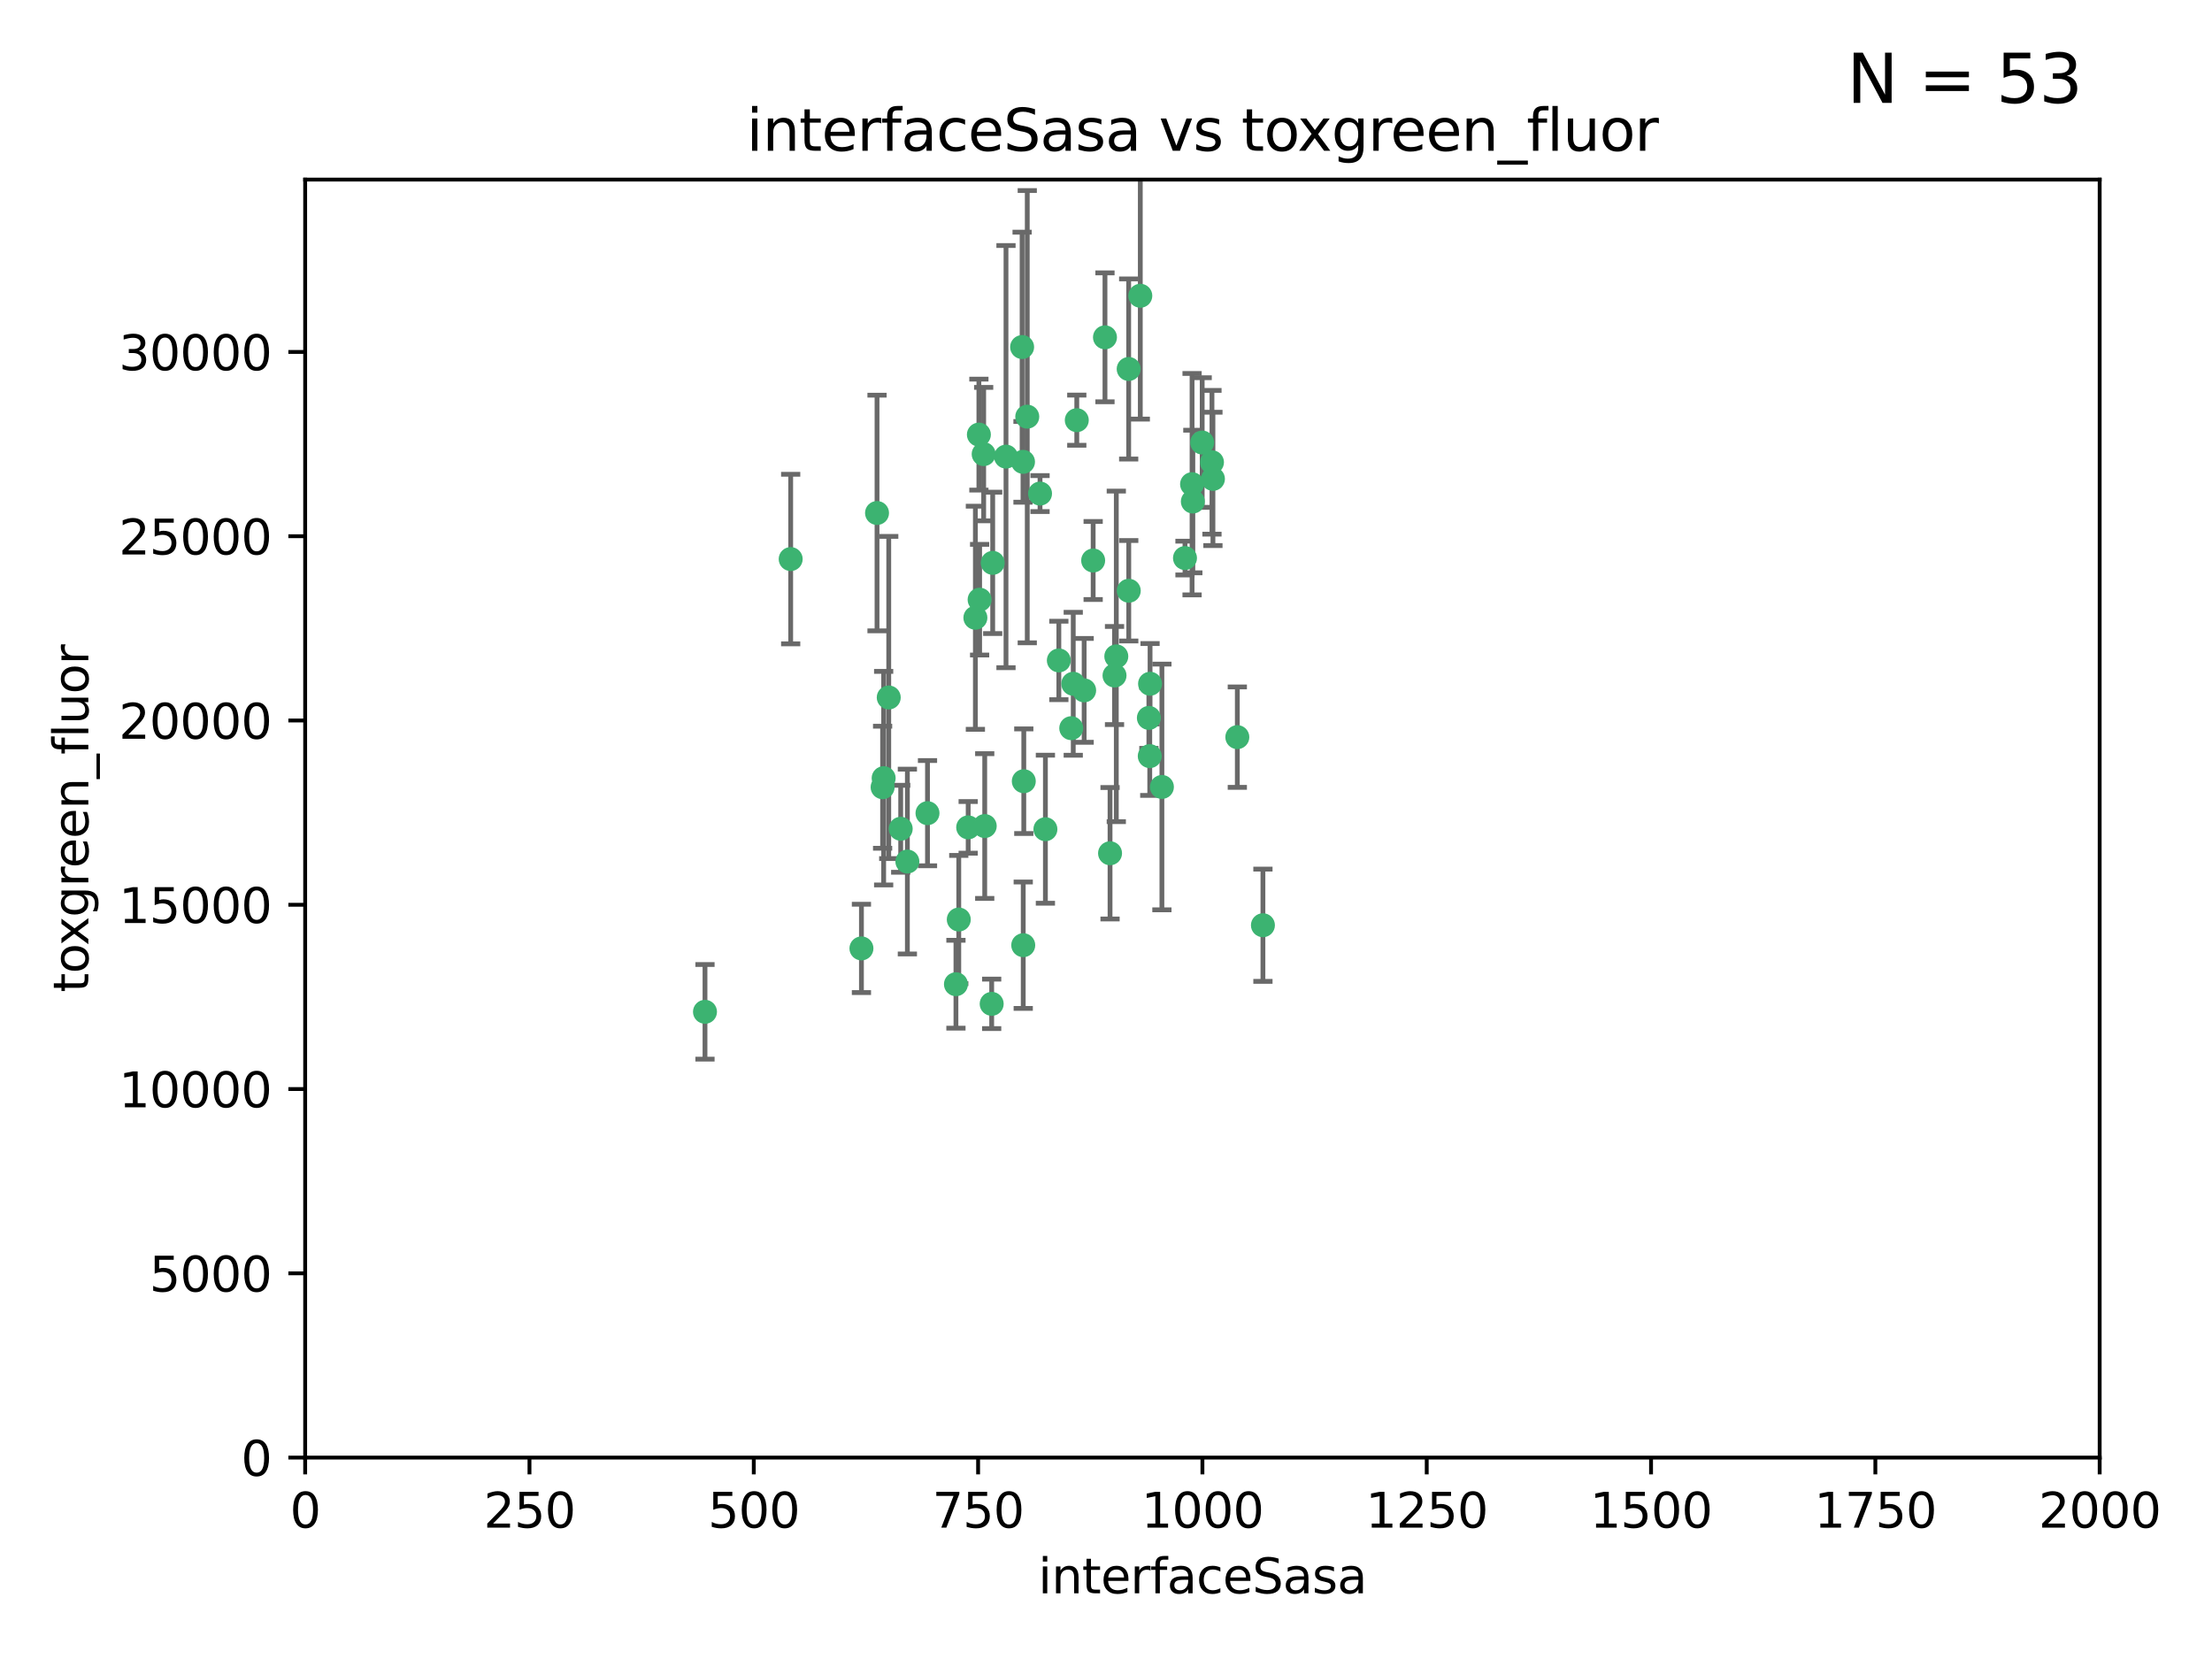 <?xml version="1.0" encoding="utf-8" standalone="no"?>
<!DOCTYPE svg PUBLIC "-//W3C//DTD SVG 1.1//EN"
  "http://www.w3.org/Graphics/SVG/1.1/DTD/svg11.dtd">
<svg xmlns:xlink="http://www.w3.org/1999/xlink" width="460.8pt" height="345.6pt" viewBox="0 0 460.8 345.6" xmlns="http://www.w3.org/2000/svg" version="1.1">
 <defs>
  <style type="text/css">*{stroke-linejoin: round; stroke-linecap: butt}</style>
 </defs>
 <g id="figure_1">
  <g id="patch_1">
   <path d="M 0 345.6 
L 460.8 345.6 
L 460.8 0 
L 0 0 
z
" style="fill: #ffffff"/>
  </g>
  <g id="axes_1">
   <g id="patch_2">
    <path d="M 63.571 303.64 
L 437.4 303.64 
L 437.4 37.411 
L 63.571 37.411 
z
" style="fill: #ffffff"/>
   </g>
   <g id="PathCollection_1">
    <defs>
     <path id="m76cff6a9b3" d="M 0 1.118 
C 0.297 1.118 0.581 1 0.791 0.791 
C 1 0.581 1.118 0.297 1.118 0 
C 1.118 -0.297 1 -0.581 0.791 -0.791 
C 0.581 -1 0.297 -1.118 0 -1.118 
C -0.297 -1.118 -0.581 -1 -0.791 -0.791 
C -1 -0.581 -1.118 -0.297 -1.118 0 
C -1.118 0.297 -1 0.581 -0.791 0.791 
C -0.581 1 -0.297 1.118 0 1.118 
z
" style="stroke: #3cb371"/>
    </defs>
    <g clip-path="url(#p45ce28cfd4)">
     <use xlink:href="#m76cff6a9b3" x="212.925" y="72.294" style="fill: #3cb371; stroke: #3cb371"/>
     <use xlink:href="#m76cff6a9b3" x="232.546" y="136.733" style="fill: #3cb371; stroke: #3cb371"/>
     <use xlink:href="#m76cff6a9b3" x="250.437" y="92.187" style="fill: #3cb371; stroke: #3cb371"/>
     <use xlink:href="#m76cff6a9b3" x="252.676" y="99.763" style="fill: #3cb371; stroke: #3cb371"/>
     <use xlink:href="#m76cff6a9b3" x="230.187" y="70.271" style="fill: #3cb371; stroke: #3cb371"/>
     <use xlink:href="#m76cff6a9b3" x="246.854" y="116.252" style="fill: #3cb371; stroke: #3cb371"/>
     <use xlink:href="#m76cff6a9b3" x="235.142" y="123.063" style="fill: #3cb371; stroke: #3cb371"/>
     <use xlink:href="#m76cff6a9b3" x="223.161" y="151.693" style="fill: #3cb371; stroke: #3cb371"/>
     <use xlink:href="#m76cff6a9b3" x="242.046" y="163.936" style="fill: #3cb371; stroke: #3cb371"/>
     <use xlink:href="#m76cff6a9b3" x="248.491" y="104.476" style="fill: #3cb371; stroke: #3cb371"/>
     <use xlink:href="#m76cff6a9b3" x="225.848" y="143.815" style="fill: #3cb371; stroke: #3cb371"/>
     <use xlink:href="#m76cff6a9b3" x="227.725" y="116.762" style="fill: #3cb371; stroke: #3cb371"/>
     <use xlink:href="#m76cff6a9b3" x="235.125" y="76.865" style="fill: #3cb371; stroke: #3cb371"/>
     <use xlink:href="#m76cff6a9b3" x="237.546" y="61.614" style="fill: #3cb371; stroke: #3cb371"/>
     <use xlink:href="#m76cff6a9b3" x="257.757" y="153.559" style="fill: #3cb371; stroke: #3cb371"/>
     <use xlink:href="#m76cff6a9b3" x="216.658" y="102.821" style="fill: #3cb371; stroke: #3cb371"/>
     <use xlink:href="#m76cff6a9b3" x="204.916" y="94.6" style="fill: #3cb371; stroke: #3cb371"/>
     <use xlink:href="#m76cff6a9b3" x="213.275" y="162.741" style="fill: #3cb371; stroke: #3cb371"/>
     <use xlink:href="#m76cff6a9b3" x="206.796" y="117.254" style="fill: #3cb371; stroke: #3cb371"/>
     <use xlink:href="#m76cff6a9b3" x="206.585" y="209.121" style="fill: #3cb371; stroke: #3cb371"/>
     <use xlink:href="#m76cff6a9b3" x="213.159" y="196.901" style="fill: #3cb371; stroke: #3cb371"/>
     <use xlink:href="#m76cff6a9b3" x="217.777" y="172.74" style="fill: #3cb371; stroke: #3cb371"/>
     <use xlink:href="#m76cff6a9b3" x="220.577" y="137.58" style="fill: #3cb371; stroke: #3cb371"/>
     <use xlink:href="#m76cff6a9b3" x="223.577" y="142.442" style="fill: #3cb371; stroke: #3cb371"/>
     <use xlink:href="#m76cff6a9b3" x="203.92" y="90.534" style="fill: #3cb371; stroke: #3cb371"/>
     <use xlink:href="#m76cff6a9b3" x="239.332" y="149.553" style="fill: #3cb371; stroke: #3cb371"/>
     <use xlink:href="#m76cff6a9b3" x="204.073" y="124.926" style="fill: #3cb371; stroke: #3cb371"/>
     <use xlink:href="#m76cff6a9b3" x="248.329" y="100.862" style="fill: #3cb371; stroke: #3cb371"/>
     <use xlink:href="#m76cff6a9b3" x="182.701" y="106.867" style="fill: #3cb371; stroke: #3cb371"/>
     <use xlink:href="#m76cff6a9b3" x="239.579" y="142.44" style="fill: #3cb371; stroke: #3cb371"/>
     <use xlink:href="#m76cff6a9b3" x="213.998" y="86.8" style="fill: #3cb371; stroke: #3cb371"/>
     <use xlink:href="#m76cff6a9b3" x="263.091" y="192.743" style="fill: #3cb371; stroke: #3cb371"/>
     <use xlink:href="#m76cff6a9b3" x="252.476" y="96.298" style="fill: #3cb371; stroke: #3cb371"/>
     <use xlink:href="#m76cff6a9b3" x="203.191" y="128.689" style="fill: #3cb371; stroke: #3cb371"/>
     <use xlink:href="#m76cff6a9b3" x="183.864" y="163.993" style="fill: #3cb371; stroke: #3cb371"/>
     <use xlink:href="#m76cff6a9b3" x="209.568" y="95.121" style="fill: #3cb371; stroke: #3cb371"/>
     <use xlink:href="#m76cff6a9b3" x="213.11" y="96.211" style="fill: #3cb371; stroke: #3cb371"/>
     <use xlink:href="#m76cff6a9b3" x="189.023" y="179.478" style="fill: #3cb371; stroke: #3cb371"/>
     <use xlink:href="#m76cff6a9b3" x="193.215" y="169.397" style="fill: #3cb371; stroke: #3cb371"/>
     <use xlink:href="#m76cff6a9b3" x="199.14" y="205.029" style="fill: #3cb371; stroke: #3cb371"/>
     <use xlink:href="#m76cff6a9b3" x="224.314" y="87.531" style="fill: #3cb371; stroke: #3cb371"/>
     <use xlink:href="#m76cff6a9b3" x="239.516" y="157.513" style="fill: #3cb371; stroke: #3cb371"/>
     <use xlink:href="#m76cff6a9b3" x="231.243" y="177.75" style="fill: #3cb371; stroke: #3cb371"/>
     <use xlink:href="#m76cff6a9b3" x="164.714" y="116.464" style="fill: #3cb371; stroke: #3cb371"/>
     <use xlink:href="#m76cff6a9b3" x="205.136" y="172.082" style="fill: #3cb371; stroke: #3cb371"/>
     <use xlink:href="#m76cff6a9b3" x="201.69" y="172.356" style="fill: #3cb371; stroke: #3cb371"/>
     <use xlink:href="#m76cff6a9b3" x="199.731" y="191.554" style="fill: #3cb371; stroke: #3cb371"/>
     <use xlink:href="#m76cff6a9b3" x="185.142" y="145.3" style="fill: #3cb371; stroke: #3cb371"/>
     <use xlink:href="#m76cff6a9b3" x="184.082" y="162.105" style="fill: #3cb371; stroke: #3cb371"/>
     <use xlink:href="#m76cff6a9b3" x="232.174" y="140.722" style="fill: #3cb371; stroke: #3cb371"/>
     <use xlink:href="#m76cff6a9b3" x="179.453" y="197.571" style="fill: #3cb371; stroke: #3cb371"/>
     <use xlink:href="#m76cff6a9b3" x="187.632" y="172.649" style="fill: #3cb371; stroke: #3cb371"/>
     <use xlink:href="#m76cff6a9b3" x="146.862" y="210.779" style="fill: #3cb371; stroke: #3cb371"/>
    </g>
   </g>
   <g id="matplotlib.axis_1">
    <g id="xtick_1">
     <g id="line2d_1">
      <defs>
       <path id="mb4903f0183" d="M 0 0 
L 0 3.5 
" style="stroke: #000000; stroke-width: 0.8"/>
      </defs>
      <g>
       <use xlink:href="#mb4903f0183" x="63.571" y="303.64" style="stroke: #000000; stroke-width: 0.8"/>
      </g>
     </g>
     <g id="text_1">
      <!-- 0 -->
      <g transform="translate(60.39 318.238)scale(0.1 -0.1)">
       <defs>
        <path id="DejaVuSans-30" d="M 2034 4250 
Q 1547 4250 1301 3770 
Q 1056 3291 1056 2328 
Q 1056 1369 1301 889 
Q 1547 409 2034 409 
Q 2525 409 2770 889 
Q 3016 1369 3016 2328 
Q 3016 3291 2770 3770 
Q 2525 4250 2034 4250 
z
M 2034 4750 
Q 2819 4750 3233 4129 
Q 3647 3509 3647 2328 
Q 3647 1150 3233 529 
Q 2819 -91 2034 -91 
Q 1250 -91 836 529 
Q 422 1150 422 2328 
Q 422 3509 836 4129 
Q 1250 4750 2034 4750 
z
" transform="scale(0.016)"/>
       </defs>
       <use xlink:href="#DejaVuSans-30"/>
      </g>
     </g>
    </g>
    <g id="xtick_2">
     <g id="line2d_2">
      <g>
       <use xlink:href="#mb4903f0183" x="110.3" y="303.64" style="stroke: #000000; stroke-width: 0.8"/>
      </g>
     </g>
     <g id="text_2">
      <!-- 250 -->
      <g transform="translate(100.756 318.238)scale(0.1 -0.1)">
       <defs>
        <path id="DejaVuSans-32" d="M 1228 531 
L 3431 531 
L 3431 0 
L 469 0 
L 469 531 
Q 828 903 1448 1529 
Q 2069 2156 2228 2338 
Q 2531 2678 2651 2914 
Q 2772 3150 2772 3378 
Q 2772 3750 2511 3984 
Q 2250 4219 1831 4219 
Q 1534 4219 1204 4116 
Q 875 4013 500 3803 
L 500 4441 
Q 881 4594 1212 4672 
Q 1544 4750 1819 4750 
Q 2544 4750 2975 4387 
Q 3406 4025 3406 3419 
Q 3406 3131 3298 2873 
Q 3191 2616 2906 2266 
Q 2828 2175 2409 1742 
Q 1991 1309 1228 531 
z
" transform="scale(0.016)"/>
        <path id="DejaVuSans-35" d="M 691 4666 
L 3169 4666 
L 3169 4134 
L 1269 4134 
L 1269 2991 
Q 1406 3038 1543 3061 
Q 1681 3084 1819 3084 
Q 2600 3084 3056 2656 
Q 3513 2228 3513 1497 
Q 3513 744 3044 326 
Q 2575 -91 1722 -91 
Q 1428 -91 1123 -41 
Q 819 9 494 109 
L 494 744 
Q 775 591 1075 516 
Q 1375 441 1709 441 
Q 2250 441 2565 725 
Q 2881 1009 2881 1497 
Q 2881 1984 2565 2268 
Q 2250 2553 1709 2553 
Q 1456 2553 1204 2497 
Q 953 2441 691 2322 
L 691 4666 
z
" transform="scale(0.016)"/>
       </defs>
       <use xlink:href="#DejaVuSans-32"/>
       <use xlink:href="#DejaVuSans-35" x="63.623"/>
       <use xlink:href="#DejaVuSans-30" x="127.246"/>
      </g>
     </g>
    </g>
    <g id="xtick_3">
     <g id="line2d_3">
      <g>
       <use xlink:href="#mb4903f0183" x="157.028" y="303.64" style="stroke: #000000; stroke-width: 0.8"/>
      </g>
     </g>
     <g id="text_3">
      <!-- 500 -->
      <g transform="translate(147.485 318.238)scale(0.1 -0.1)">
       <use xlink:href="#DejaVuSans-35"/>
       <use xlink:href="#DejaVuSans-30" x="63.623"/>
       <use xlink:href="#DejaVuSans-30" x="127.246"/>
      </g>
     </g>
    </g>
    <g id="xtick_4">
     <g id="line2d_4">
      <g>
       <use xlink:href="#mb4903f0183" x="203.757" y="303.64" style="stroke: #000000; stroke-width: 0.8"/>
      </g>
     </g>
     <g id="text_4">
      <!-- 750 -->
      <g transform="translate(194.213 318.238)scale(0.1 -0.1)">
       <defs>
        <path id="DejaVuSans-37" d="M 525 4666 
L 3525 4666 
L 3525 4397 
L 1831 0 
L 1172 0 
L 2766 4134 
L 525 4134 
L 525 4666 
z
" transform="scale(0.016)"/>
       </defs>
       <use xlink:href="#DejaVuSans-37"/>
       <use xlink:href="#DejaVuSans-35" x="63.623"/>
       <use xlink:href="#DejaVuSans-30" x="127.246"/>
      </g>
     </g>
    </g>
    <g id="xtick_5">
     <g id="line2d_5">
      <g>
       <use xlink:href="#mb4903f0183" x="250.486" y="303.64" style="stroke: #000000; stroke-width: 0.8"/>
      </g>
     </g>
     <g id="text_5">
      <!-- 1000 -->
      <g transform="translate(237.761 318.238)scale(0.1 -0.1)">
       <defs>
        <path id="DejaVuSans-31" d="M 794 531 
L 1825 531 
L 1825 4091 
L 703 3866 
L 703 4441 
L 1819 4666 
L 2450 4666 
L 2450 531 
L 3481 531 
L 3481 0 
L 794 0 
L 794 531 
z
" transform="scale(0.016)"/>
       </defs>
       <use xlink:href="#DejaVuSans-31"/>
       <use xlink:href="#DejaVuSans-30" x="63.623"/>
       <use xlink:href="#DejaVuSans-30" x="127.246"/>
       <use xlink:href="#DejaVuSans-30" x="190.869"/>
      </g>
     </g>
    </g>
    <g id="xtick_6">
     <g id="line2d_6">
      <g>
       <use xlink:href="#mb4903f0183" x="297.214" y="303.64" style="stroke: #000000; stroke-width: 0.8"/>
      </g>
     </g>
     <g id="text_6">
      <!-- 1250 -->
      <g transform="translate(284.489 318.238)scale(0.1 -0.1)">
       <use xlink:href="#DejaVuSans-31"/>
       <use xlink:href="#DejaVuSans-32" x="63.623"/>
       <use xlink:href="#DejaVuSans-35" x="127.246"/>
       <use xlink:href="#DejaVuSans-30" x="190.869"/>
      </g>
     </g>
    </g>
    <g id="xtick_7">
     <g id="line2d_7">
      <g>
       <use xlink:href="#mb4903f0183" x="343.943" y="303.64" style="stroke: #000000; stroke-width: 0.8"/>
      </g>
     </g>
     <g id="text_7">
      <!-- 1500 -->
      <g transform="translate(331.218 318.238)scale(0.1 -0.1)">
       <use xlink:href="#DejaVuSans-31"/>
       <use xlink:href="#DejaVuSans-35" x="63.623"/>
       <use xlink:href="#DejaVuSans-30" x="127.246"/>
       <use xlink:href="#DejaVuSans-30" x="190.869"/>
      </g>
     </g>
    </g>
    <g id="xtick_8">
     <g id="line2d_8">
      <g>
       <use xlink:href="#mb4903f0183" x="390.671" y="303.64" style="stroke: #000000; stroke-width: 0.8"/>
      </g>
     </g>
     <g id="text_8">
      <!-- 1750 -->
      <g transform="translate(377.946 318.238)scale(0.1 -0.1)">
       <use xlink:href="#DejaVuSans-31"/>
       <use xlink:href="#DejaVuSans-37" x="63.623"/>
       <use xlink:href="#DejaVuSans-35" x="127.246"/>
       <use xlink:href="#DejaVuSans-30" x="190.869"/>
      </g>
     </g>
    </g>
    <g id="xtick_9">
     <g id="line2d_9">
      <g>
       <use xlink:href="#mb4903f0183" x="437.4" y="303.64" style="stroke: #000000; stroke-width: 0.8"/>
      </g>
     </g>
     <g id="text_9">
      <!-- 2000 -->
      <g transform="translate(424.675 318.238)scale(0.1 -0.1)">
       <use xlink:href="#DejaVuSans-32"/>
       <use xlink:href="#DejaVuSans-30" x="63.623"/>
       <use xlink:href="#DejaVuSans-30" x="127.246"/>
       <use xlink:href="#DejaVuSans-30" x="190.869"/>
      </g>
     </g>
    </g>
    <g id="text_10">
     <!-- interfaceSasa -->
     <g transform="translate(216.279 331.917)scale(0.1 -0.1)">
      <defs>
       <path id="DejaVuSans-69" d="M 603 3500 
L 1178 3500 
L 1178 0 
L 603 0 
L 603 3500 
z
M 603 4863 
L 1178 4863 
L 1178 4134 
L 603 4134 
L 603 4863 
z
" transform="scale(0.016)"/>
       <path id="DejaVuSans-6e" d="M 3513 2113 
L 3513 0 
L 2938 0 
L 2938 2094 
Q 2938 2591 2744 2837 
Q 2550 3084 2163 3084 
Q 1697 3084 1428 2787 
Q 1159 2491 1159 1978 
L 1159 0 
L 581 0 
L 581 3500 
L 1159 3500 
L 1159 2956 
Q 1366 3272 1645 3428 
Q 1925 3584 2291 3584 
Q 2894 3584 3203 3211 
Q 3513 2838 3513 2113 
z
" transform="scale(0.016)"/>
       <path id="DejaVuSans-74" d="M 1172 4494 
L 1172 3500 
L 2356 3500 
L 2356 3053 
L 1172 3053 
L 1172 1153 
Q 1172 725 1289 603 
Q 1406 481 1766 481 
L 2356 481 
L 2356 0 
L 1766 0 
Q 1100 0 847 248 
Q 594 497 594 1153 
L 594 3053 
L 172 3053 
L 172 3500 
L 594 3500 
L 594 4494 
L 1172 4494 
z
" transform="scale(0.016)"/>
       <path id="DejaVuSans-65" d="M 3597 1894 
L 3597 1613 
L 953 1613 
Q 991 1019 1311 708 
Q 1631 397 2203 397 
Q 2534 397 2845 478 
Q 3156 559 3463 722 
L 3463 178 
Q 3153 47 2828 -22 
Q 2503 -91 2169 -91 
Q 1331 -91 842 396 
Q 353 884 353 1716 
Q 353 2575 817 3079 
Q 1281 3584 2069 3584 
Q 2775 3584 3186 3129 
Q 3597 2675 3597 1894 
z
M 3022 2063 
Q 3016 2534 2758 2815 
Q 2500 3097 2075 3097 
Q 1594 3097 1305 2825 
Q 1016 2553 972 2059 
L 3022 2063 
z
" transform="scale(0.016)"/>
       <path id="DejaVuSans-72" d="M 2631 2963 
Q 2534 3019 2420 3045 
Q 2306 3072 2169 3072 
Q 1681 3072 1420 2755 
Q 1159 2438 1159 1844 
L 1159 0 
L 581 0 
L 581 3500 
L 1159 3500 
L 1159 2956 
Q 1341 3275 1631 3429 
Q 1922 3584 2338 3584 
Q 2397 3584 2469 3576 
Q 2541 3569 2628 3553 
L 2631 2963 
z
" transform="scale(0.016)"/>
       <path id="DejaVuSans-66" d="M 2375 4863 
L 2375 4384 
L 1825 4384 
Q 1516 4384 1395 4259 
Q 1275 4134 1275 3809 
L 1275 3500 
L 2222 3500 
L 2222 3053 
L 1275 3053 
L 1275 0 
L 697 0 
L 697 3053 
L 147 3053 
L 147 3500 
L 697 3500 
L 697 3744 
Q 697 4328 969 4595 
Q 1241 4863 1831 4863 
L 2375 4863 
z
" transform="scale(0.016)"/>
       <path id="DejaVuSans-61" d="M 2194 1759 
Q 1497 1759 1228 1600 
Q 959 1441 959 1056 
Q 959 750 1161 570 
Q 1363 391 1709 391 
Q 2188 391 2477 730 
Q 2766 1069 2766 1631 
L 2766 1759 
L 2194 1759 
z
M 3341 1997 
L 3341 0 
L 2766 0 
L 2766 531 
Q 2569 213 2275 61 
Q 1981 -91 1556 -91 
Q 1019 -91 701 211 
Q 384 513 384 1019 
Q 384 1609 779 1909 
Q 1175 2209 1959 2209 
L 2766 2209 
L 2766 2266 
Q 2766 2663 2505 2880 
Q 2244 3097 1772 3097 
Q 1472 3097 1187 3025 
Q 903 2953 641 2809 
L 641 3341 
Q 956 3463 1253 3523 
Q 1550 3584 1831 3584 
Q 2591 3584 2966 3190 
Q 3341 2797 3341 1997 
z
" transform="scale(0.016)"/>
       <path id="DejaVuSans-63" d="M 3122 3366 
L 3122 2828 
Q 2878 2963 2633 3030 
Q 2388 3097 2138 3097 
Q 1578 3097 1268 2742 
Q 959 2388 959 1747 
Q 959 1106 1268 751 
Q 1578 397 2138 397 
Q 2388 397 2633 464 
Q 2878 531 3122 666 
L 3122 134 
Q 2881 22 2623 -34 
Q 2366 -91 2075 -91 
Q 1284 -91 818 406 
Q 353 903 353 1747 
Q 353 2603 823 3093 
Q 1294 3584 2113 3584 
Q 2378 3584 2631 3529 
Q 2884 3475 3122 3366 
z
" transform="scale(0.016)"/>
       <path id="DejaVuSans-53" d="M 3425 4513 
L 3425 3897 
Q 3066 4069 2747 4153 
Q 2428 4238 2131 4238 
Q 1616 4238 1336 4038 
Q 1056 3838 1056 3469 
Q 1056 3159 1242 3001 
Q 1428 2844 1947 2747 
L 2328 2669 
Q 3034 2534 3370 2195 
Q 3706 1856 3706 1288 
Q 3706 609 3251 259 
Q 2797 -91 1919 -91 
Q 1588 -91 1214 -16 
Q 841 59 441 206 
L 441 856 
Q 825 641 1194 531 
Q 1563 422 1919 422 
Q 2459 422 2753 634 
Q 3047 847 3047 1241 
Q 3047 1584 2836 1778 
Q 2625 1972 2144 2069 
L 1759 2144 
Q 1053 2284 737 2584 
Q 422 2884 422 3419 
Q 422 4038 858 4394 
Q 1294 4750 2059 4750 
Q 2388 4750 2728 4690 
Q 3069 4631 3425 4513 
z
" transform="scale(0.016)"/>
       <path id="DejaVuSans-73" d="M 2834 3397 
L 2834 2853 
Q 2591 2978 2328 3040 
Q 2066 3103 1784 3103 
Q 1356 3103 1142 2972 
Q 928 2841 928 2578 
Q 928 2378 1081 2264 
Q 1234 2150 1697 2047 
L 1894 2003 
Q 2506 1872 2764 1633 
Q 3022 1394 3022 966 
Q 3022 478 2636 193 
Q 2250 -91 1575 -91 
Q 1294 -91 989 -36 
Q 684 19 347 128 
L 347 722 
Q 666 556 975 473 
Q 1284 391 1588 391 
Q 1994 391 2212 530 
Q 2431 669 2431 922 
Q 2431 1156 2273 1281 
Q 2116 1406 1581 1522 
L 1381 1569 
Q 847 1681 609 1914 
Q 372 2147 372 2553 
Q 372 3047 722 3315 
Q 1072 3584 1716 3584 
Q 2034 3584 2315 3537 
Q 2597 3491 2834 3397 
z
" transform="scale(0.016)"/>
      </defs>
      <use xlink:href="#DejaVuSans-69"/>
      <use xlink:href="#DejaVuSans-6e" x="27.783"/>
      <use xlink:href="#DejaVuSans-74" x="91.162"/>
      <use xlink:href="#DejaVuSans-65" x="130.371"/>
      <use xlink:href="#DejaVuSans-72" x="191.895"/>
      <use xlink:href="#DejaVuSans-66" x="233.008"/>
      <use xlink:href="#DejaVuSans-61" x="268.213"/>
      <use xlink:href="#DejaVuSans-63" x="329.492"/>
      <use xlink:href="#DejaVuSans-65" x="384.473"/>
      <use xlink:href="#DejaVuSans-53" x="445.996"/>
      <use xlink:href="#DejaVuSans-61" x="509.473"/>
      <use xlink:href="#DejaVuSans-73" x="570.752"/>
      <use xlink:href="#DejaVuSans-61" x="622.852"/>
     </g>
    </g>
   </g>
   <g id="matplotlib.axis_2">
    <g id="ytick_1">
     <g id="line2d_10">
      <defs>
       <path id="m866ae2d01c" d="M 0 0 
L -3.5 0 
" style="stroke: #000000; stroke-width: 0.8"/>
      </defs>
      <g>
       <use xlink:href="#m866ae2d01c" x="63.571" y="303.64" style="stroke: #000000; stroke-width: 0.8"/>
      </g>
     </g>
     <g id="text_11">
      <!-- 0 -->
      <g transform="translate(50.209 307.439)scale(0.1 -0.1)">
       <use xlink:href="#DejaVuSans-30"/>
      </g>
     </g>
    </g>
    <g id="ytick_2">
     <g id="line2d_11">
      <g>
       <use xlink:href="#m866ae2d01c" x="63.571" y="265.253" style="stroke: #000000; stroke-width: 0.8"/>
      </g>
     </g>
     <g id="text_12">
      <!-- 5000 -->
      <g transform="translate(31.121 269.052)scale(0.1 -0.1)">
       <use xlink:href="#DejaVuSans-35"/>
       <use xlink:href="#DejaVuSans-30" x="63.623"/>
       <use xlink:href="#DejaVuSans-30" x="127.246"/>
       <use xlink:href="#DejaVuSans-30" x="190.869"/>
      </g>
     </g>
    </g>
    <g id="ytick_3">
     <g id="line2d_12">
      <g>
       <use xlink:href="#m866ae2d01c" x="63.571" y="226.866" style="stroke: #000000; stroke-width: 0.8"/>
      </g>
     </g>
     <g id="text_13">
      <!-- 10000 -->
      <g transform="translate(24.759 230.665)scale(0.1 -0.1)">
       <use xlink:href="#DejaVuSans-31"/>
       <use xlink:href="#DejaVuSans-30" x="63.623"/>
       <use xlink:href="#DejaVuSans-30" x="127.246"/>
       <use xlink:href="#DejaVuSans-30" x="190.869"/>
       <use xlink:href="#DejaVuSans-30" x="254.492"/>
      </g>
     </g>
    </g>
    <g id="ytick_4">
     <g id="line2d_13">
      <g>
       <use xlink:href="#m866ae2d01c" x="63.571" y="188.479" style="stroke: #000000; stroke-width: 0.8"/>
      </g>
     </g>
     <g id="text_14">
      <!-- 15000 -->
      <g transform="translate(24.759 192.278)scale(0.1 -0.1)">
       <use xlink:href="#DejaVuSans-31"/>
       <use xlink:href="#DejaVuSans-35" x="63.623"/>
       <use xlink:href="#DejaVuSans-30" x="127.246"/>
       <use xlink:href="#DejaVuSans-30" x="190.869"/>
       <use xlink:href="#DejaVuSans-30" x="254.492"/>
      </g>
     </g>
    </g>
    <g id="ytick_5">
     <g id="line2d_14">
      <g>
       <use xlink:href="#m866ae2d01c" x="63.571" y="150.092" style="stroke: #000000; stroke-width: 0.8"/>
      </g>
     </g>
     <g id="text_15">
      <!-- 20000 -->
      <g transform="translate(24.759 153.891)scale(0.1 -0.1)">
       <use xlink:href="#DejaVuSans-32"/>
       <use xlink:href="#DejaVuSans-30" x="63.623"/>
       <use xlink:href="#DejaVuSans-30" x="127.246"/>
       <use xlink:href="#DejaVuSans-30" x="190.869"/>
       <use xlink:href="#DejaVuSans-30" x="254.492"/>
      </g>
     </g>
    </g>
    <g id="ytick_6">
     <g id="line2d_15">
      <g>
       <use xlink:href="#m866ae2d01c" x="63.571" y="111.705" style="stroke: #000000; stroke-width: 0.8"/>
      </g>
     </g>
     <g id="text_16">
      <!-- 25000 -->
      <g transform="translate(24.759 115.504)scale(0.1 -0.1)">
       <use xlink:href="#DejaVuSans-32"/>
       <use xlink:href="#DejaVuSans-35" x="63.623"/>
       <use xlink:href="#DejaVuSans-30" x="127.246"/>
       <use xlink:href="#DejaVuSans-30" x="190.869"/>
       <use xlink:href="#DejaVuSans-30" x="254.492"/>
      </g>
     </g>
    </g>
    <g id="ytick_7">
     <g id="line2d_16">
      <g>
       <use xlink:href="#m866ae2d01c" x="63.571" y="73.317" style="stroke: #000000; stroke-width: 0.8"/>
      </g>
     </g>
     <g id="text_17">
      <!-- 30000 -->
      <g transform="translate(24.759 77.117)scale(0.1 -0.1)">
       <defs>
        <path id="DejaVuSans-33" d="M 2597 2516 
Q 3050 2419 3304 2112 
Q 3559 1806 3559 1356 
Q 3559 666 3084 287 
Q 2609 -91 1734 -91 
Q 1441 -91 1130 -33 
Q 819 25 488 141 
L 488 750 
Q 750 597 1062 519 
Q 1375 441 1716 441 
Q 2309 441 2620 675 
Q 2931 909 2931 1356 
Q 2931 1769 2642 2001 
Q 2353 2234 1838 2234 
L 1294 2234 
L 1294 2753 
L 1863 2753 
Q 2328 2753 2575 2939 
Q 2822 3125 2822 3475 
Q 2822 3834 2567 4026 
Q 2313 4219 1838 4219 
Q 1578 4219 1281 4162 
Q 984 4106 628 3988 
L 628 4550 
Q 988 4650 1302 4700 
Q 1616 4750 1894 4750 
Q 2613 4750 3031 4423 
Q 3450 4097 3450 3541 
Q 3450 3153 3228 2886 
Q 3006 2619 2597 2516 
z
" transform="scale(0.016)"/>
       </defs>
       <use xlink:href="#DejaVuSans-33"/>
       <use xlink:href="#DejaVuSans-30" x="63.623"/>
       <use xlink:href="#DejaVuSans-30" x="127.246"/>
       <use xlink:href="#DejaVuSans-30" x="190.869"/>
       <use xlink:href="#DejaVuSans-30" x="254.492"/>
      </g>
     </g>
    </g>
    <g id="text_18">
     <!-- toxgreen_fluor -->
     <g transform="translate(18.401 206.72)rotate(-90)scale(0.1 -0.1)">
      <defs>
       <path id="DejaVuSans-6f" d="M 1959 3097 
Q 1497 3097 1228 2736 
Q 959 2375 959 1747 
Q 959 1119 1226 758 
Q 1494 397 1959 397 
Q 2419 397 2687 759 
Q 2956 1122 2956 1747 
Q 2956 2369 2687 2733 
Q 2419 3097 1959 3097 
z
M 1959 3584 
Q 2709 3584 3137 3096 
Q 3566 2609 3566 1747 
Q 3566 888 3137 398 
Q 2709 -91 1959 -91 
Q 1206 -91 779 398 
Q 353 888 353 1747 
Q 353 2609 779 3096 
Q 1206 3584 1959 3584 
z
" transform="scale(0.016)"/>
       <path id="DejaVuSans-78" d="M 3513 3500 
L 2247 1797 
L 3578 0 
L 2900 0 
L 1881 1375 
L 863 0 
L 184 0 
L 1544 1831 
L 300 3500 
L 978 3500 
L 1906 2253 
L 2834 3500 
L 3513 3500 
z
" transform="scale(0.016)"/>
       <path id="DejaVuSans-67" d="M 2906 1791 
Q 2906 2416 2648 2759 
Q 2391 3103 1925 3103 
Q 1463 3103 1205 2759 
Q 947 2416 947 1791 
Q 947 1169 1205 825 
Q 1463 481 1925 481 
Q 2391 481 2648 825 
Q 2906 1169 2906 1791 
z
M 3481 434 
Q 3481 -459 3084 -895 
Q 2688 -1331 1869 -1331 
Q 1566 -1331 1297 -1286 
Q 1028 -1241 775 -1147 
L 775 -588 
Q 1028 -725 1275 -790 
Q 1522 -856 1778 -856 
Q 2344 -856 2625 -561 
Q 2906 -266 2906 331 
L 2906 616 
Q 2728 306 2450 153 
Q 2172 0 1784 0 
Q 1141 0 747 490 
Q 353 981 353 1791 
Q 353 2603 747 3093 
Q 1141 3584 1784 3584 
Q 2172 3584 2450 3431 
Q 2728 3278 2906 2969 
L 2906 3500 
L 3481 3500 
L 3481 434 
z
" transform="scale(0.016)"/>
       <path id="DejaVuSans-5f" d="M 3263 -1063 
L 3263 -1509 
L -63 -1509 
L -63 -1063 
L 3263 -1063 
z
" transform="scale(0.016)"/>
       <path id="DejaVuSans-6c" d="M 603 4863 
L 1178 4863 
L 1178 0 
L 603 0 
L 603 4863 
z
" transform="scale(0.016)"/>
       <path id="DejaVuSans-75" d="M 544 1381 
L 544 3500 
L 1119 3500 
L 1119 1403 
Q 1119 906 1312 657 
Q 1506 409 1894 409 
Q 2359 409 2629 706 
Q 2900 1003 2900 1516 
L 2900 3500 
L 3475 3500 
L 3475 0 
L 2900 0 
L 2900 538 
Q 2691 219 2414 64 
Q 2138 -91 1772 -91 
Q 1169 -91 856 284 
Q 544 659 544 1381 
z
M 1991 3584 
L 1991 3584 
z
" transform="scale(0.016)"/>
      </defs>
      <use xlink:href="#DejaVuSans-74"/>
      <use xlink:href="#DejaVuSans-6f" x="39.209"/>
      <use xlink:href="#DejaVuSans-78" x="97.266"/>
      <use xlink:href="#DejaVuSans-67" x="156.445"/>
      <use xlink:href="#DejaVuSans-72" x="219.922"/>
      <use xlink:href="#DejaVuSans-65" x="258.785"/>
      <use xlink:href="#DejaVuSans-65" x="320.309"/>
      <use xlink:href="#DejaVuSans-6e" x="381.832"/>
      <use xlink:href="#DejaVuSans-5f" x="445.211"/>
      <use xlink:href="#DejaVuSans-66" x="495.211"/>
      <use xlink:href="#DejaVuSans-6c" x="530.416"/>
      <use xlink:href="#DejaVuSans-75" x="558.199"/>
      <use xlink:href="#DejaVuSans-6f" x="621.578"/>
      <use xlink:href="#DejaVuSans-72" x="682.76"/>
     </g>
    </g>
   </g>
   <g id="LineCollection_1">
    <path d="M 212.925 96.224 
L 212.925 48.364 
" clip-path="url(#p45ce28cfd4)" style="fill: none; stroke: #696969"/>
    <path d="M 232.546 171.165 
L 232.546 102.302 
" clip-path="url(#p45ce28cfd4)" style="fill: none; stroke: #696969"/>
    <path d="M 250.437 105.69 
L 250.437 78.685 
" clip-path="url(#p45ce28cfd4)" style="fill: none; stroke: #696969"/>
    <path d="M 252.676 113.651 
L 252.676 85.875 
" clip-path="url(#p45ce28cfd4)" style="fill: none; stroke: #696969"/>
    <path d="M 230.187 83.696 
L 230.187 56.846 
" clip-path="url(#p45ce28cfd4)" style="fill: none; stroke: #696969"/>
    <path d="M 246.854 119.772 
L 246.854 112.733 
" clip-path="url(#p45ce28cfd4)" style="fill: none; stroke: #696969"/>
    <path d="M 235.142 133.529 
L 235.142 112.598 
" clip-path="url(#p45ce28cfd4)" style="fill: none; stroke: #696969"/>
    <path d="M 223.161 152.217 
L 223.161 151.168 
" clip-path="url(#p45ce28cfd4)" style="fill: none; stroke: #696969"/>
    <path d="M 242.046 189.529 
L 242.046 138.343 
" clip-path="url(#p45ce28cfd4)" style="fill: none; stroke: #696969"/>
    <path d="M 248.491 119.328 
L 248.491 89.623 
" clip-path="url(#p45ce28cfd4)" style="fill: none; stroke: #696969"/>
    <path d="M 225.848 154.632 
L 225.848 132.999 
" clip-path="url(#p45ce28cfd4)" style="fill: none; stroke: #696969"/>
    <path d="M 227.725 124.89 
L 227.725 108.635 
" clip-path="url(#p45ce28cfd4)" style="fill: none; stroke: #696969"/>
    <path d="M 235.125 95.625 
L 235.125 58.105 
" clip-path="url(#p45ce28cfd4)" style="fill: none; stroke: #696969"/>
    <path d="M 237.546 87.306 
L 237.546 35.922 
" clip-path="url(#p45ce28cfd4)" style="fill: none; stroke: #696969"/>
    <path d="M 257.757 164.019 
L 257.757 143.098 
" clip-path="url(#p45ce28cfd4)" style="fill: none; stroke: #696969"/>
    <path d="M 216.658 106.565 
L 216.658 99.077 
" clip-path="url(#p45ce28cfd4)" style="fill: none; stroke: #696969"/>
    <path d="M 204.916 108.495 
L 204.916 80.704 
" clip-path="url(#p45ce28cfd4)" style="fill: none; stroke: #696969"/>
    <path d="M 213.275 173.639 
L 213.275 151.843 
" clip-path="url(#p45ce28cfd4)" style="fill: none; stroke: #696969"/>
    <path d="M 206.796 131.975 
L 206.796 102.532 
" clip-path="url(#p45ce28cfd4)" style="fill: none; stroke: #696969"/>
    <path d="M 206.585 214.275 
L 206.585 203.967 
" clip-path="url(#p45ce28cfd4)" style="fill: none; stroke: #696969"/>
    <path d="M 213.159 210.068 
L 213.159 183.734 
" clip-path="url(#p45ce28cfd4)" style="fill: none; stroke: #696969"/>
    <path d="M 217.777 188.163 
L 217.777 157.316 
" clip-path="url(#p45ce28cfd4)" style="fill: none; stroke: #696969"/>
    <path d="M 220.577 145.75 
L 220.577 129.411 
" clip-path="url(#p45ce28cfd4)" style="fill: none; stroke: #696969"/>
    <path d="M 223.577 157.326 
L 223.577 127.559 
" clip-path="url(#p45ce28cfd4)" style="fill: none; stroke: #696969"/>
    <path d="M 203.92 102.091 
L 203.92 78.978 
" clip-path="url(#p45ce28cfd4)" style="fill: none; stroke: #696969"/>
    <path d="M 239.332 155.89 
L 239.332 143.216 
" clip-path="url(#p45ce28cfd4)" style="fill: none; stroke: #696969"/>
    <path d="M 204.073 136.454 
L 204.073 113.398 
" clip-path="url(#p45ce28cfd4)" style="fill: none; stroke: #696969"/>
    <path d="M 248.329 123.923 
L 248.329 77.801 
" clip-path="url(#p45ce28cfd4)" style="fill: none; stroke: #696969"/>
    <path d="M 182.701 131.412 
L 182.701 82.321 
" clip-path="url(#p45ce28cfd4)" style="fill: none; stroke: #696969"/>
    <path d="M 239.579 150.817 
L 239.579 134.064 
" clip-path="url(#p45ce28cfd4)" style="fill: none; stroke: #696969"/>
    <path d="M 213.998 133.906 
L 213.998 39.694 
" clip-path="url(#p45ce28cfd4)" style="fill: none; stroke: #696969"/>
    <path d="M 263.091 204.435 
L 263.091 181.052 
" clip-path="url(#p45ce28cfd4)" style="fill: none; stroke: #696969"/>
    <path d="M 252.476 111.272 
L 252.476 81.324 
" clip-path="url(#p45ce28cfd4)" style="fill: none; stroke: #696969"/>
    <path d="M 203.191 151.927 
L 203.191 105.45 
" clip-path="url(#p45ce28cfd4)" style="fill: none; stroke: #696969"/>
    <path d="M 183.864 176.705 
L 183.864 151.281 
" clip-path="url(#p45ce28cfd4)" style="fill: none; stroke: #696969"/>
    <path d="M 209.568 139.091 
L 209.568 51.151 
" clip-path="url(#p45ce28cfd4)" style="fill: none; stroke: #696969"/>
    <path d="M 213.11 104.619 
L 213.11 87.804 
" clip-path="url(#p45ce28cfd4)" style="fill: none; stroke: #696969"/>
    <path d="M 189.023 198.728 
L 189.023 160.228 
" clip-path="url(#p45ce28cfd4)" style="fill: none; stroke: #696969"/>
    <path d="M 193.215 180.358 
L 193.215 158.436 
" clip-path="url(#p45ce28cfd4)" style="fill: none; stroke: #696969"/>
    <path d="M 199.14 214.186 
L 199.14 195.873 
" clip-path="url(#p45ce28cfd4)" style="fill: none; stroke: #696969"/>
    <path d="M 224.314 92.76 
L 224.314 82.303 
" clip-path="url(#p45ce28cfd4)" style="fill: none; stroke: #696969"/>
    <path d="M 239.516 165.694 
L 239.516 149.332 
" clip-path="url(#p45ce28cfd4)" style="fill: none; stroke: #696969"/>
    <path d="M 231.243 191.442 
L 231.243 164.057 
" clip-path="url(#p45ce28cfd4)" style="fill: none; stroke: #696969"/>
    <path d="M 164.714 134.122 
L 164.714 98.805 
" clip-path="url(#p45ce28cfd4)" style="fill: none; stroke: #696969"/>
    <path d="M 205.136 187.16 
L 205.136 157.004 
" clip-path="url(#p45ce28cfd4)" style="fill: none; stroke: #696969"/>
    <path d="M 201.69 177.734 
L 201.69 166.978 
" clip-path="url(#p45ce28cfd4)" style="fill: none; stroke: #696969"/>
    <path d="M 199.731 204.905 
L 199.731 178.202 
" clip-path="url(#p45ce28cfd4)" style="fill: none; stroke: #696969"/>
    <path d="M 185.142 178.855 
L 185.142 111.745 
" clip-path="url(#p45ce28cfd4)" style="fill: none; stroke: #696969"/>
    <path d="M 184.082 184.351 
L 184.082 139.86 
" clip-path="url(#p45ce28cfd4)" style="fill: none; stroke: #696969"/>
    <path d="M 232.174 150.938 
L 232.174 130.506 
" clip-path="url(#p45ce28cfd4)" style="fill: none; stroke: #696969"/>
    <path d="M 179.453 206.772 
L 179.453 188.371 
" clip-path="url(#p45ce28cfd4)" style="fill: none; stroke: #696969"/>
    <path d="M 187.632 181.707 
L 187.632 163.591 
" clip-path="url(#p45ce28cfd4)" style="fill: none; stroke: #696969"/>
    <path d="M 146.862 220.633 
L 146.862 200.925 
" clip-path="url(#p45ce28cfd4)" style="fill: none; stroke: #696969"/>
   </g>
   <g id="line2d_17">
    <defs>
     <path id="me23c4d5537" d="M 2 0 
L -2 -0 
" style="stroke: #696969"/>
    </defs>
    <g clip-path="url(#p45ce28cfd4)">
     <use xlink:href="#me23c4d5537" x="212.925" y="96.224" style="fill: #696969; stroke: #696969"/>
     <use xlink:href="#me23c4d5537" x="232.546" y="171.165" style="fill: #696969; stroke: #696969"/>
     <use xlink:href="#me23c4d5537" x="250.437" y="105.69" style="fill: #696969; stroke: #696969"/>
     <use xlink:href="#me23c4d5537" x="252.676" y="113.651" style="fill: #696969; stroke: #696969"/>
     <use xlink:href="#me23c4d5537" x="230.187" y="83.696" style="fill: #696969; stroke: #696969"/>
     <use xlink:href="#me23c4d5537" x="246.854" y="119.772" style="fill: #696969; stroke: #696969"/>
     <use xlink:href="#me23c4d5537" x="235.142" y="133.529" style="fill: #696969; stroke: #696969"/>
     <use xlink:href="#me23c4d5537" x="223.161" y="152.217" style="fill: #696969; stroke: #696969"/>
     <use xlink:href="#me23c4d5537" x="242.046" y="189.529" style="fill: #696969; stroke: #696969"/>
     <use xlink:href="#me23c4d5537" x="248.491" y="119.328" style="fill: #696969; stroke: #696969"/>
     <use xlink:href="#me23c4d5537" x="225.848" y="154.632" style="fill: #696969; stroke: #696969"/>
     <use xlink:href="#me23c4d5537" x="227.725" y="124.89" style="fill: #696969; stroke: #696969"/>
     <use xlink:href="#me23c4d5537" x="235.125" y="95.625" style="fill: #696969; stroke: #696969"/>
     <use xlink:href="#me23c4d5537" x="237.546" y="87.306" style="fill: #696969; stroke: #696969"/>
     <use xlink:href="#me23c4d5537" x="257.757" y="164.019" style="fill: #696969; stroke: #696969"/>
     <use xlink:href="#me23c4d5537" x="216.658" y="106.565" style="fill: #696969; stroke: #696969"/>
     <use xlink:href="#me23c4d5537" x="204.916" y="108.495" style="fill: #696969; stroke: #696969"/>
     <use xlink:href="#me23c4d5537" x="213.275" y="173.639" style="fill: #696969; stroke: #696969"/>
     <use xlink:href="#me23c4d5537" x="206.796" y="131.975" style="fill: #696969; stroke: #696969"/>
     <use xlink:href="#me23c4d5537" x="206.585" y="214.275" style="fill: #696969; stroke: #696969"/>
     <use xlink:href="#me23c4d5537" x="213.159" y="210.068" style="fill: #696969; stroke: #696969"/>
     <use xlink:href="#me23c4d5537" x="217.777" y="188.163" style="fill: #696969; stroke: #696969"/>
     <use xlink:href="#me23c4d5537" x="220.577" y="145.75" style="fill: #696969; stroke: #696969"/>
     <use xlink:href="#me23c4d5537" x="223.577" y="157.326" style="fill: #696969; stroke: #696969"/>
     <use xlink:href="#me23c4d5537" x="203.92" y="102.091" style="fill: #696969; stroke: #696969"/>
     <use xlink:href="#me23c4d5537" x="239.332" y="155.89" style="fill: #696969; stroke: #696969"/>
     <use xlink:href="#me23c4d5537" x="204.073" y="136.454" style="fill: #696969; stroke: #696969"/>
     <use xlink:href="#me23c4d5537" x="248.329" y="123.923" style="fill: #696969; stroke: #696969"/>
     <use xlink:href="#me23c4d5537" x="182.701" y="131.412" style="fill: #696969; stroke: #696969"/>
     <use xlink:href="#me23c4d5537" x="239.579" y="150.817" style="fill: #696969; stroke: #696969"/>
     <use xlink:href="#me23c4d5537" x="213.998" y="133.906" style="fill: #696969; stroke: #696969"/>
     <use xlink:href="#me23c4d5537" x="263.091" y="204.435" style="fill: #696969; stroke: #696969"/>
     <use xlink:href="#me23c4d5537" x="252.476" y="111.272" style="fill: #696969; stroke: #696969"/>
     <use xlink:href="#me23c4d5537" x="203.191" y="151.927" style="fill: #696969; stroke: #696969"/>
     <use xlink:href="#me23c4d5537" x="183.864" y="176.705" style="fill: #696969; stroke: #696969"/>
     <use xlink:href="#me23c4d5537" x="209.568" y="139.091" style="fill: #696969; stroke: #696969"/>
     <use xlink:href="#me23c4d5537" x="213.11" y="104.619" style="fill: #696969; stroke: #696969"/>
     <use xlink:href="#me23c4d5537" x="189.023" y="198.728" style="fill: #696969; stroke: #696969"/>
     <use xlink:href="#me23c4d5537" x="193.215" y="180.358" style="fill: #696969; stroke: #696969"/>
     <use xlink:href="#me23c4d5537" x="199.14" y="214.186" style="fill: #696969; stroke: #696969"/>
     <use xlink:href="#me23c4d5537" x="224.314" y="92.76" style="fill: #696969; stroke: #696969"/>
     <use xlink:href="#me23c4d5537" x="239.516" y="165.694" style="fill: #696969; stroke: #696969"/>
     <use xlink:href="#me23c4d5537" x="231.243" y="191.442" style="fill: #696969; stroke: #696969"/>
     <use xlink:href="#me23c4d5537" x="164.714" y="134.122" style="fill: #696969; stroke: #696969"/>
     <use xlink:href="#me23c4d5537" x="205.136" y="187.16" style="fill: #696969; stroke: #696969"/>
     <use xlink:href="#me23c4d5537" x="201.69" y="177.734" style="fill: #696969; stroke: #696969"/>
     <use xlink:href="#me23c4d5537" x="199.731" y="204.905" style="fill: #696969; stroke: #696969"/>
     <use xlink:href="#me23c4d5537" x="185.142" y="178.855" style="fill: #696969; stroke: #696969"/>
     <use xlink:href="#me23c4d5537" x="184.082" y="184.351" style="fill: #696969; stroke: #696969"/>
     <use xlink:href="#me23c4d5537" x="232.174" y="150.938" style="fill: #696969; stroke: #696969"/>
     <use xlink:href="#me23c4d5537" x="179.453" y="206.772" style="fill: #696969; stroke: #696969"/>
     <use xlink:href="#me23c4d5537" x="187.632" y="181.707" style="fill: #696969; stroke: #696969"/>
     <use xlink:href="#me23c4d5537" x="146.862" y="220.633" style="fill: #696969; stroke: #696969"/>
    </g>
   </g>
   <g id="line2d_18">
    <g clip-path="url(#p45ce28cfd4)">
     <use xlink:href="#me23c4d5537" x="212.925" y="48.364" style="fill: #696969; stroke: #696969"/>
     <use xlink:href="#me23c4d5537" x="232.546" y="102.302" style="fill: #696969; stroke: #696969"/>
     <use xlink:href="#me23c4d5537" x="250.437" y="78.685" style="fill: #696969; stroke: #696969"/>
     <use xlink:href="#me23c4d5537" x="252.676" y="85.875" style="fill: #696969; stroke: #696969"/>
     <use xlink:href="#me23c4d5537" x="230.187" y="56.846" style="fill: #696969; stroke: #696969"/>
     <use xlink:href="#me23c4d5537" x="246.854" y="112.733" style="fill: #696969; stroke: #696969"/>
     <use xlink:href="#me23c4d5537" x="235.142" y="112.598" style="fill: #696969; stroke: #696969"/>
     <use xlink:href="#me23c4d5537" x="223.161" y="151.168" style="fill: #696969; stroke: #696969"/>
     <use xlink:href="#me23c4d5537" x="242.046" y="138.343" style="fill: #696969; stroke: #696969"/>
     <use xlink:href="#me23c4d5537" x="248.491" y="89.623" style="fill: #696969; stroke: #696969"/>
     <use xlink:href="#me23c4d5537" x="225.848" y="132.999" style="fill: #696969; stroke: #696969"/>
     <use xlink:href="#me23c4d5537" x="227.725" y="108.635" style="fill: #696969; stroke: #696969"/>
     <use xlink:href="#me23c4d5537" x="235.125" y="58.105" style="fill: #696969; stroke: #696969"/>
     <use xlink:href="#me23c4d5537" x="237.546" y="35.922" style="fill: #696969; stroke: #696969"/>
     <use xlink:href="#me23c4d5537" x="257.757" y="143.098" style="fill: #696969; stroke: #696969"/>
     <use xlink:href="#me23c4d5537" x="216.658" y="99.077" style="fill: #696969; stroke: #696969"/>
     <use xlink:href="#me23c4d5537" x="204.916" y="80.704" style="fill: #696969; stroke: #696969"/>
     <use xlink:href="#me23c4d5537" x="213.275" y="151.843" style="fill: #696969; stroke: #696969"/>
     <use xlink:href="#me23c4d5537" x="206.796" y="102.532" style="fill: #696969; stroke: #696969"/>
     <use xlink:href="#me23c4d5537" x="206.585" y="203.967" style="fill: #696969; stroke: #696969"/>
     <use xlink:href="#me23c4d5537" x="213.159" y="183.734" style="fill: #696969; stroke: #696969"/>
     <use xlink:href="#me23c4d5537" x="217.777" y="157.316" style="fill: #696969; stroke: #696969"/>
     <use xlink:href="#me23c4d5537" x="220.577" y="129.411" style="fill: #696969; stroke: #696969"/>
     <use xlink:href="#me23c4d5537" x="223.577" y="127.559" style="fill: #696969; stroke: #696969"/>
     <use xlink:href="#me23c4d5537" x="203.92" y="78.978" style="fill: #696969; stroke: #696969"/>
     <use xlink:href="#me23c4d5537" x="239.332" y="143.216" style="fill: #696969; stroke: #696969"/>
     <use xlink:href="#me23c4d5537" x="204.073" y="113.398" style="fill: #696969; stroke: #696969"/>
     <use xlink:href="#me23c4d5537" x="248.329" y="77.801" style="fill: #696969; stroke: #696969"/>
     <use xlink:href="#me23c4d5537" x="182.701" y="82.321" style="fill: #696969; stroke: #696969"/>
     <use xlink:href="#me23c4d5537" x="239.579" y="134.064" style="fill: #696969; stroke: #696969"/>
     <use xlink:href="#me23c4d5537" x="213.998" y="39.694" style="fill: #696969; stroke: #696969"/>
     <use xlink:href="#me23c4d5537" x="263.091" y="181.052" style="fill: #696969; stroke: #696969"/>
     <use xlink:href="#me23c4d5537" x="252.476" y="81.324" style="fill: #696969; stroke: #696969"/>
     <use xlink:href="#me23c4d5537" x="203.191" y="105.45" style="fill: #696969; stroke: #696969"/>
     <use xlink:href="#me23c4d5537" x="183.864" y="151.281" style="fill: #696969; stroke: #696969"/>
     <use xlink:href="#me23c4d5537" x="209.568" y="51.151" style="fill: #696969; stroke: #696969"/>
     <use xlink:href="#me23c4d5537" x="213.11" y="87.804" style="fill: #696969; stroke: #696969"/>
     <use xlink:href="#me23c4d5537" x="189.023" y="160.228" style="fill: #696969; stroke: #696969"/>
     <use xlink:href="#me23c4d5537" x="193.215" y="158.436" style="fill: #696969; stroke: #696969"/>
     <use xlink:href="#me23c4d5537" x="199.14" y="195.873" style="fill: #696969; stroke: #696969"/>
     <use xlink:href="#me23c4d5537" x="224.314" y="82.303" style="fill: #696969; stroke: #696969"/>
     <use xlink:href="#me23c4d5537" x="239.516" y="149.332" style="fill: #696969; stroke: #696969"/>
     <use xlink:href="#me23c4d5537" x="231.243" y="164.057" style="fill: #696969; stroke: #696969"/>
     <use xlink:href="#me23c4d5537" x="164.714" y="98.805" style="fill: #696969; stroke: #696969"/>
     <use xlink:href="#me23c4d5537" x="205.136" y="157.004" style="fill: #696969; stroke: #696969"/>
     <use xlink:href="#me23c4d5537" x="201.69" y="166.978" style="fill: #696969; stroke: #696969"/>
     <use xlink:href="#me23c4d5537" x="199.731" y="178.202" style="fill: #696969; stroke: #696969"/>
     <use xlink:href="#me23c4d5537" x="185.142" y="111.745" style="fill: #696969; stroke: #696969"/>
     <use xlink:href="#me23c4d5537" x="184.082" y="139.86" style="fill: #696969; stroke: #696969"/>
     <use xlink:href="#me23c4d5537" x="232.174" y="130.506" style="fill: #696969; stroke: #696969"/>
     <use xlink:href="#me23c4d5537" x="179.453" y="188.371" style="fill: #696969; stroke: #696969"/>
     <use xlink:href="#me23c4d5537" x="187.632" y="163.591" style="fill: #696969; stroke: #696969"/>
     <use xlink:href="#me23c4d5537" x="146.862" y="200.925" style="fill: #696969; stroke: #696969"/>
    </g>
   </g>
   <g id="line2d_19">
    <defs>
     <path id="mbf19b5a7ed" d="M 0 2 
C 0.53 2 1.039 1.789 1.414 1.414 
C 1.789 1.039 2 0.53 2 0 
C 2 -0.53 1.789 -1.039 1.414 -1.414 
C 1.039 -1.789 0.53 -2 0 -2 
C -0.53 -2 -1.039 -1.789 -1.414 -1.414 
C -1.789 -1.039 -2 -0.53 -2 0 
C -2 0.53 -1.789 1.039 -1.414 1.414 
C -1.039 1.789 -0.53 2 0 2 
z
" style="stroke: #3cb371"/>
    </defs>
    <g clip-path="url(#p45ce28cfd4)">
     <use xlink:href="#mbf19b5a7ed" x="212.925" y="72.294" style="fill: #3cb371; stroke: #3cb371"/>
     <use xlink:href="#mbf19b5a7ed" x="232.546" y="136.733" style="fill: #3cb371; stroke: #3cb371"/>
     <use xlink:href="#mbf19b5a7ed" x="250.437" y="92.187" style="fill: #3cb371; stroke: #3cb371"/>
     <use xlink:href="#mbf19b5a7ed" x="252.676" y="99.763" style="fill: #3cb371; stroke: #3cb371"/>
     <use xlink:href="#mbf19b5a7ed" x="230.187" y="70.271" style="fill: #3cb371; stroke: #3cb371"/>
     <use xlink:href="#mbf19b5a7ed" x="246.854" y="116.252" style="fill: #3cb371; stroke: #3cb371"/>
     <use xlink:href="#mbf19b5a7ed" x="235.142" y="123.063" style="fill: #3cb371; stroke: #3cb371"/>
     <use xlink:href="#mbf19b5a7ed" x="223.161" y="151.693" style="fill: #3cb371; stroke: #3cb371"/>
     <use xlink:href="#mbf19b5a7ed" x="242.046" y="163.936" style="fill: #3cb371; stroke: #3cb371"/>
     <use xlink:href="#mbf19b5a7ed" x="248.491" y="104.476" style="fill: #3cb371; stroke: #3cb371"/>
     <use xlink:href="#mbf19b5a7ed" x="225.848" y="143.815" style="fill: #3cb371; stroke: #3cb371"/>
     <use xlink:href="#mbf19b5a7ed" x="227.725" y="116.762" style="fill: #3cb371; stroke: #3cb371"/>
     <use xlink:href="#mbf19b5a7ed" x="235.125" y="76.865" style="fill: #3cb371; stroke: #3cb371"/>
     <use xlink:href="#mbf19b5a7ed" x="237.546" y="61.614" style="fill: #3cb371; stroke: #3cb371"/>
     <use xlink:href="#mbf19b5a7ed" x="257.757" y="153.559" style="fill: #3cb371; stroke: #3cb371"/>
     <use xlink:href="#mbf19b5a7ed" x="216.658" y="102.821" style="fill: #3cb371; stroke: #3cb371"/>
     <use xlink:href="#mbf19b5a7ed" x="204.916" y="94.6" style="fill: #3cb371; stroke: #3cb371"/>
     <use xlink:href="#mbf19b5a7ed" x="213.275" y="162.741" style="fill: #3cb371; stroke: #3cb371"/>
     <use xlink:href="#mbf19b5a7ed" x="206.796" y="117.254" style="fill: #3cb371; stroke: #3cb371"/>
     <use xlink:href="#mbf19b5a7ed" x="206.585" y="209.121" style="fill: #3cb371; stroke: #3cb371"/>
     <use xlink:href="#mbf19b5a7ed" x="213.159" y="196.901" style="fill: #3cb371; stroke: #3cb371"/>
     <use xlink:href="#mbf19b5a7ed" x="217.777" y="172.74" style="fill: #3cb371; stroke: #3cb371"/>
     <use xlink:href="#mbf19b5a7ed" x="220.577" y="137.58" style="fill: #3cb371; stroke: #3cb371"/>
     <use xlink:href="#mbf19b5a7ed" x="223.577" y="142.442" style="fill: #3cb371; stroke: #3cb371"/>
     <use xlink:href="#mbf19b5a7ed" x="203.92" y="90.534" style="fill: #3cb371; stroke: #3cb371"/>
     <use xlink:href="#mbf19b5a7ed" x="239.332" y="149.553" style="fill: #3cb371; stroke: #3cb371"/>
     <use xlink:href="#mbf19b5a7ed" x="204.073" y="124.926" style="fill: #3cb371; stroke: #3cb371"/>
     <use xlink:href="#mbf19b5a7ed" x="248.329" y="100.862" style="fill: #3cb371; stroke: #3cb371"/>
     <use xlink:href="#mbf19b5a7ed" x="182.701" y="106.867" style="fill: #3cb371; stroke: #3cb371"/>
     <use xlink:href="#mbf19b5a7ed" x="239.579" y="142.44" style="fill: #3cb371; stroke: #3cb371"/>
     <use xlink:href="#mbf19b5a7ed" x="213.998" y="86.8" style="fill: #3cb371; stroke: #3cb371"/>
     <use xlink:href="#mbf19b5a7ed" x="263.091" y="192.743" style="fill: #3cb371; stroke: #3cb371"/>
     <use xlink:href="#mbf19b5a7ed" x="252.476" y="96.298" style="fill: #3cb371; stroke: #3cb371"/>
     <use xlink:href="#mbf19b5a7ed" x="203.191" y="128.689" style="fill: #3cb371; stroke: #3cb371"/>
     <use xlink:href="#mbf19b5a7ed" x="183.864" y="163.993" style="fill: #3cb371; stroke: #3cb371"/>
     <use xlink:href="#mbf19b5a7ed" x="209.568" y="95.121" style="fill: #3cb371; stroke: #3cb371"/>
     <use xlink:href="#mbf19b5a7ed" x="213.11" y="96.211" style="fill: #3cb371; stroke: #3cb371"/>
     <use xlink:href="#mbf19b5a7ed" x="189.023" y="179.478" style="fill: #3cb371; stroke: #3cb371"/>
     <use xlink:href="#mbf19b5a7ed" x="193.215" y="169.397" style="fill: #3cb371; stroke: #3cb371"/>
     <use xlink:href="#mbf19b5a7ed" x="199.14" y="205.029" style="fill: #3cb371; stroke: #3cb371"/>
     <use xlink:href="#mbf19b5a7ed" x="224.314" y="87.531" style="fill: #3cb371; stroke: #3cb371"/>
     <use xlink:href="#mbf19b5a7ed" x="239.516" y="157.513" style="fill: #3cb371; stroke: #3cb371"/>
     <use xlink:href="#mbf19b5a7ed" x="231.243" y="177.75" style="fill: #3cb371; stroke: #3cb371"/>
     <use xlink:href="#mbf19b5a7ed" x="164.714" y="116.464" style="fill: #3cb371; stroke: #3cb371"/>
     <use xlink:href="#mbf19b5a7ed" x="205.136" y="172.082" style="fill: #3cb371; stroke: #3cb371"/>
     <use xlink:href="#mbf19b5a7ed" x="201.69" y="172.356" style="fill: #3cb371; stroke: #3cb371"/>
     <use xlink:href="#mbf19b5a7ed" x="199.731" y="191.554" style="fill: #3cb371; stroke: #3cb371"/>
     <use xlink:href="#mbf19b5a7ed" x="185.142" y="145.3" style="fill: #3cb371; stroke: #3cb371"/>
     <use xlink:href="#mbf19b5a7ed" x="184.082" y="162.105" style="fill: #3cb371; stroke: #3cb371"/>
     <use xlink:href="#mbf19b5a7ed" x="232.174" y="140.722" style="fill: #3cb371; stroke: #3cb371"/>
     <use xlink:href="#mbf19b5a7ed" x="179.453" y="197.571" style="fill: #3cb371; stroke: #3cb371"/>
     <use xlink:href="#mbf19b5a7ed" x="187.632" y="172.649" style="fill: #3cb371; stroke: #3cb371"/>
     <use xlink:href="#mbf19b5a7ed" x="146.862" y="210.779" style="fill: #3cb371; stroke: #3cb371"/>
    </g>
   </g>
   <g id="patch_3">
    <path d="M 63.571 303.64 
L 63.571 37.411 
" style="fill: none; stroke: #000000; stroke-width: 0.8; stroke-linejoin: miter; stroke-linecap: square"/>
   </g>
   <g id="patch_4">
    <path d="M 437.4 303.64 
L 437.4 37.411 
" style="fill: none; stroke: #000000; stroke-width: 0.8; stroke-linejoin: miter; stroke-linecap: square"/>
   </g>
   <g id="patch_5">
    <path d="M 63.571 303.64 
L 437.4 303.64 
" style="fill: none; stroke: #000000; stroke-width: 0.8; stroke-linejoin: miter; stroke-linecap: square"/>
   </g>
   <g id="patch_6">
    <path d="M 63.571 37.411 
L 437.4 37.411 
" style="fill: none; stroke: #000000; stroke-width: 0.8; stroke-linejoin: miter; stroke-linecap: square"/>
   </g>
   <g id="text_19">
    <!-- N = 53 -->
    <g transform="translate(384.743 21.426)scale(0.14 -0.14)">
     <defs>
      <path id="DejaVuSans-4e" d="M 628 4666 
L 1478 4666 
L 3547 763 
L 3547 4666 
L 4159 4666 
L 4159 0 
L 3309 0 
L 1241 3903 
L 1241 0 
L 628 0 
L 628 4666 
z
" transform="scale(0.016)"/>
      <path id="DejaVuSans-20" transform="scale(0.016)"/>
      <path id="DejaVuSans-3d" d="M 678 2906 
L 4684 2906 
L 4684 2381 
L 678 2381 
L 678 2906 
z
M 678 1631 
L 4684 1631 
L 4684 1100 
L 678 1100 
L 678 1631 
z
" transform="scale(0.016)"/>
     </defs>
     <use xlink:href="#DejaVuSans-4e"/>
     <use xlink:href="#DejaVuSans-20" x="74.805"/>
     <use xlink:href="#DejaVuSans-3d" x="106.592"/>
     <use xlink:href="#DejaVuSans-20" x="190.381"/>
     <use xlink:href="#DejaVuSans-35" x="222.168"/>
     <use xlink:href="#DejaVuSans-33" x="285.791"/>
    </g>
   </g>
   <g id="text_20">
    <!-- interfaceSasa vs toxgreen_fluor -->
    <g transform="translate(155.513 31.411)scale(0.12 -0.12)">
     <defs>
      <path id="DejaVuSans-76" d="M 191 3500 
L 800 3500 
L 1894 563 
L 2988 3500 
L 3597 3500 
L 2284 0 
L 1503 0 
L 191 3500 
z
" transform="scale(0.016)"/>
     </defs>
     <use xlink:href="#DejaVuSans-69"/>
     <use xlink:href="#DejaVuSans-6e" x="27.783"/>
     <use xlink:href="#DejaVuSans-74" x="91.162"/>
     <use xlink:href="#DejaVuSans-65" x="130.371"/>
     <use xlink:href="#DejaVuSans-72" x="191.895"/>
     <use xlink:href="#DejaVuSans-66" x="233.008"/>
     <use xlink:href="#DejaVuSans-61" x="268.213"/>
     <use xlink:href="#DejaVuSans-63" x="329.492"/>
     <use xlink:href="#DejaVuSans-65" x="384.473"/>
     <use xlink:href="#DejaVuSans-53" x="445.996"/>
     <use xlink:href="#DejaVuSans-61" x="509.473"/>
     <use xlink:href="#DejaVuSans-73" x="570.752"/>
     <use xlink:href="#DejaVuSans-61" x="622.852"/>
     <use xlink:href="#DejaVuSans-20" x="684.131"/>
     <use xlink:href="#DejaVuSans-76" x="715.918"/>
     <use xlink:href="#DejaVuSans-73" x="775.098"/>
     <use xlink:href="#DejaVuSans-20" x="827.197"/>
     <use xlink:href="#DejaVuSans-74" x="858.984"/>
     <use xlink:href="#DejaVuSans-6f" x="898.193"/>
     <use xlink:href="#DejaVuSans-78" x="956.25"/>
     <use xlink:href="#DejaVuSans-67" x="1015.43"/>
     <use xlink:href="#DejaVuSans-72" x="1078.906"/>
     <use xlink:href="#DejaVuSans-65" x="1117.77"/>
     <use xlink:href="#DejaVuSans-65" x="1179.293"/>
     <use xlink:href="#DejaVuSans-6e" x="1240.816"/>
     <use xlink:href="#DejaVuSans-5f" x="1304.195"/>
     <use xlink:href="#DejaVuSans-66" x="1354.195"/>
     <use xlink:href="#DejaVuSans-6c" x="1389.4"/>
     <use xlink:href="#DejaVuSans-75" x="1417.184"/>
     <use xlink:href="#DejaVuSans-6f" x="1480.562"/>
     <use xlink:href="#DejaVuSans-72" x="1541.744"/>
    </g>
   </g>
  </g>
 </g>
 <defs>
  <clipPath id="p45ce28cfd4">
   <rect x="63.571" y="37.411" width="373.829" height="266.229"/>
  </clipPath>
 </defs>
</svg>
